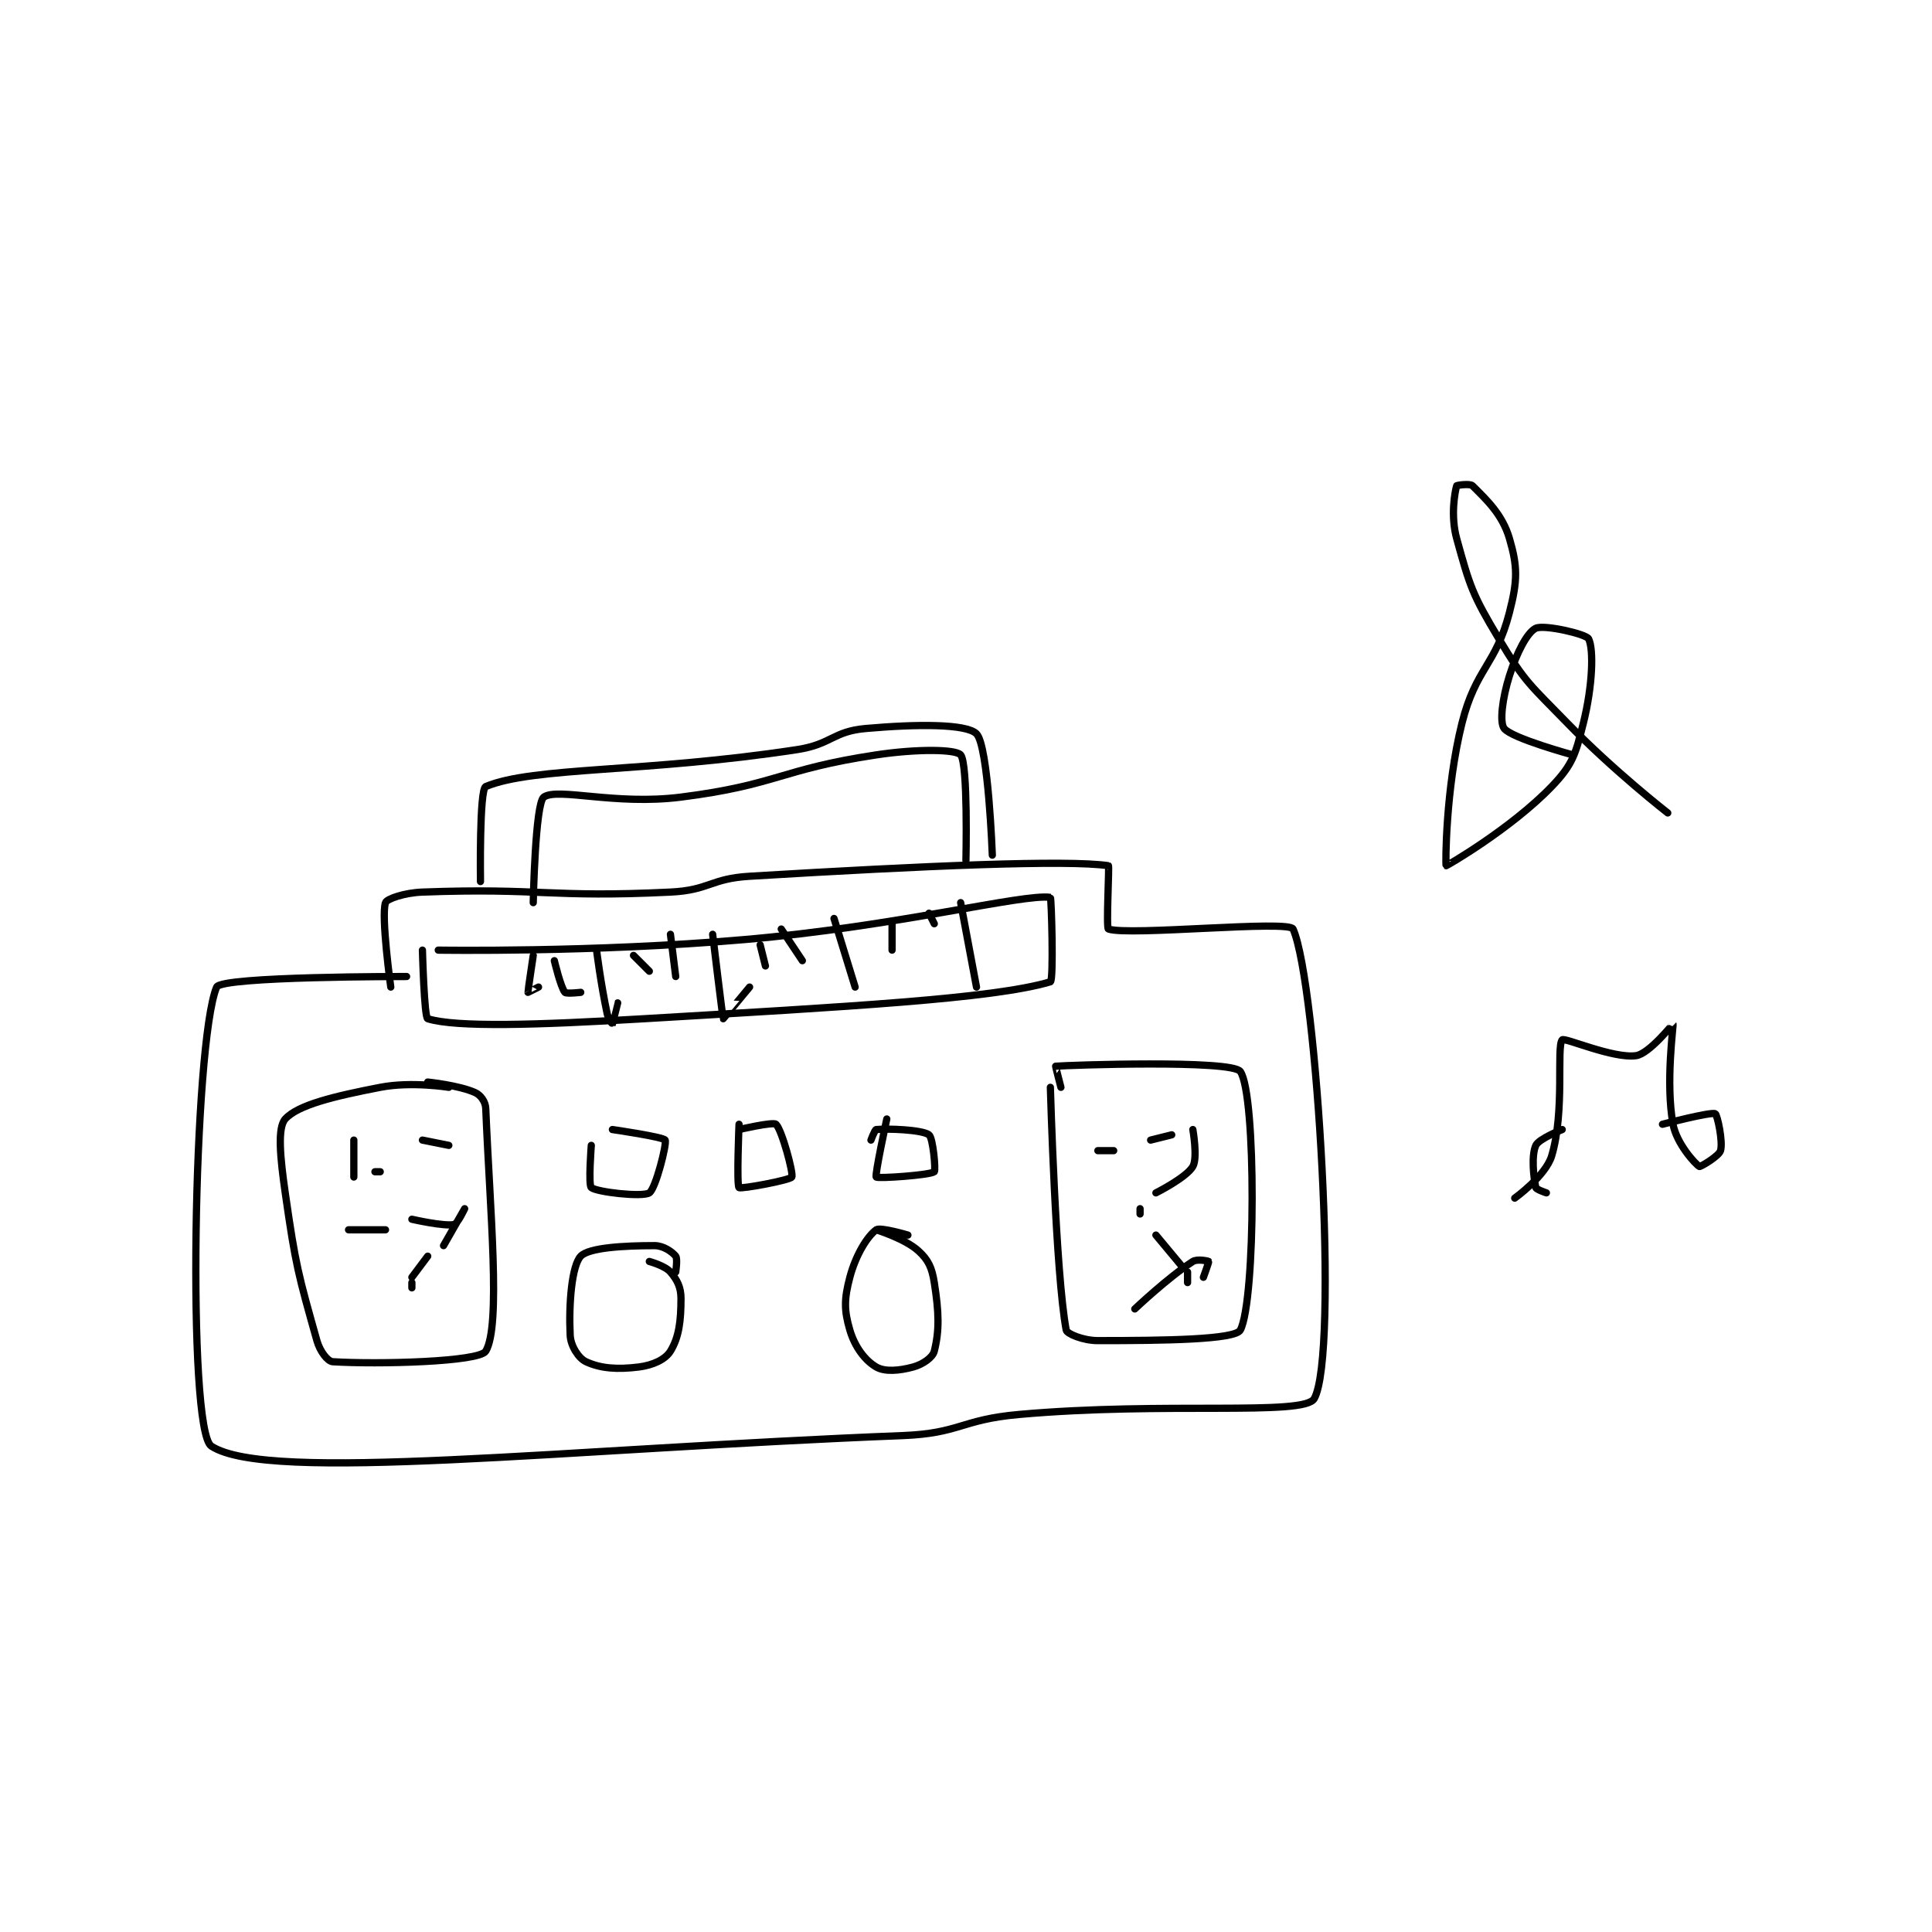 <?xml version="1.0" encoding="utf-8"?>
<!DOCTYPE svg PUBLIC "-//W3C//DTD SVG 1.1//EN" "http://www.w3.org/Graphics/SVG/1.1/DTD/svg11.dtd">
<svg viewBox="0 0 800 800" preserveAspectRatio="xMinYMin meet" xmlns="http://www.w3.org/2000/svg" version="1.1">
<g fill="none" stroke="black" stroke-linecap="round" stroke-linejoin="round" stroke-width="1.373">
<g transform="translate(87.52,201.149) scale(2.185) translate(-161,-99)">
<path id="0" d="M195 194 C195 194 193.134 180.599 194 178 C194.24 177.281 197.602 176.126 201 176 C223.573 175.164 225.008 177.113 248 176 C255.409 175.642 255.543 173.449 263 173 C296.461 170.984 323.196 169.852 331 171 C331.203 171.03 330.54 182.842 331 183 C334.915 184.342 365.231 181.244 366 183 C370.553 193.39 374.725 263.641 370 272 C368.112 275.339 341.688 272.515 314 275 C302.998 275.987 302.912 278.572 292 279 C227.443 281.532 171.757 288.033 161 281 C156.365 277.969 157.591 204.606 162 194 C162.856 191.941 198 192 198 192 "/>
<path id="1" d="M201 187 C201 187 201.336 199.794 202 200 C207.422 201.678 222.656 201.207 243 200 C281.414 197.721 309.206 196.224 320 193 C320.652 192.805 320.202 177.028 320 177 C314.798 176.282 290.975 182.502 262 185 C233.28 187.476 204 187 204 187 "/>
<path id="2" d="M222 188 C222 188 220.974 194.846 221 195 C221.002 195.015 223 194 223 194 "/>
<path id="3" d="M226 189 C226 189 227.184 194.02 228 195 C228.266 195.32 231 195 231 195 "/>
<path id="4" d="M234 187 C234 187 234.782 193.318 236 199 C236.217 200.012 236.996 201.004 237 201 C237.018 200.982 238 197 238 197 "/>
<path id="5" d="M241 188 L244 191 "/>
<path id="6" d="M248 184 L249 192 "/>
<path id="7" d="M256 184 C256 184 257.897 199.853 258 200 C258.015 200.021 263 194 263 194 "/>
<path id="8" d="M265 186 L266 190 "/>
<path id="9" d="M269 183 L273 189 "/>
<path id="10" d="M279 181 L283 194 "/>
<path id="11" d="M290 182 L290 187 "/>
<path id="12" d="M297 180 L298 182 "/>
<path id="13" d="M303 178 L306 194 "/>
<path id="14" d="M206 213 C206 213 198.948 211.849 193 213 C184.233 214.697 177.391 216.344 175 219 C173.493 220.675 174.042 226.291 175 233 C176.975 246.828 177.479 248.481 181 261 C181.575 263.043 183.036 264.94 184 265 C192.566 265.535 211.766 265.042 213 263 C215.907 258.188 213.786 236.267 213 217 C212.947 215.709 212.033 214.47 211 214 C207.956 212.616 202 212 202 212 "/>
<path id="15" d="M192 229 L193 229 "/>
<path id="16" d="M187 240 L194 240 "/>
<path id="17" d="M206 224 L201 223 "/>
<path id="18" d="M188 223 L188 230 "/>
<path id="19" d="M199 238 C199 238 205.036 239.393 207 239 C207.655 238.869 209 236 209 236 C209 236 205 243 205 243 "/>
<path id="20" d="M202 245 L199 249 "/>
<path id="21" d="M199 250 L199 251 "/>
<path id="22" d="M320 213 C320 213 321 248.334 323 259 C323.134 259.716 326.227 261 329 261 C341.477 261 355.029 260.835 356 259 C358.921 253.483 359.044 214.349 356 210 C354.416 207.737 323.307 208.797 321 209 C320.957 209.004 322 213 322 213 "/>
<path id="23" d="M329 225 L332 225 "/>
<path id="24" d="M339 223 L343 222 "/>
<path id="25" d="M347 221 C347 221 347.952 226.368 347 228 C345.764 230.118 340 233 340 233 "/>
<path id="26" d="M337 236 L337 237 "/>
<path id="27" d="M340 241 L345 247 "/>
<path id="28" d="M346 248 L346 250 "/>
<path id="29" d="M349 249 C349 249 350.063 246.094 350 246 C349.946 245.919 347.835 245.463 347 246 C342.328 249.004 336 255 336 255 "/>
<path id="30" d="M233 224 C233 224 232.417 231.523 233 232 C234.052 232.861 242.682 233.847 244 233 C245.2 232.229 247.369 223.632 247 223 C246.65 222.4 237 221 237 221 "/>
<path id="31" d="M261 220 C261 220 260.515 231.515 261 232 C261.323 232.323 270.65 230.6 271 230 C271.368 229.368 269.094 220.985 268 220 C267.444 219.5 261 221 261 221 "/>
<path id="32" d="M289 219 C289 219 286.693 229.659 287 230 C287.297 230.33 297.19 229.648 298 229 C298.316 228.748 297.765 222.556 297 222 C295.653 221.02 289.259 220.795 287 221 C286.731 221.024 286 223 286 223 "/>
<path id="33" d="M249 248 C249 248 249.383 245.479 249 245 C248.336 244.17 246.66 243 245 243 C239.189 243 232.53 243.375 231 245 C229.299 246.808 228.705 254.101 229 260 C229.102 262.039 230.605 264.356 232 265 C234.75 266.269 237.861 266.517 242 266 C244.672 265.666 247.027 264.58 248 263 C249.632 260.348 250 257.221 250 253 C250 250.889 249.266 249.477 248 248 C246.976 246.806 244 246 244 246 "/>
<path id="34" d="M293 241 C293 241 287.769 239.441 287 240 C285.317 241.224 283.115 244.764 282 249 C280.919 253.106 280.887 255.215 282 259 C282.943 262.206 284.882 264.764 287 266 C288.632 266.952 291.361 266.72 294 266 C295.816 265.505 297.699 264.205 298 263 C298.979 259.085 298.898 255.69 298 250 C297.553 247.167 296.875 245.704 295 244 C292.42 241.654 287 240 287 240 "/>
<path id="35" d="M222 178 C222 178 222.37 159.164 224 158 C226.602 156.142 237.494 159.588 250 158 C268.286 155.678 268.741 152.756 287 150 C294.646 148.846 302.075 148.912 303 150 C304.418 151.668 304 170 304 170 "/>
<path id="36" d="M309 169 C309 169 308.249 148.249 306 146 C304.097 144.097 294.769 144.138 285 145 C278.762 145.55 278.543 148 272 149 C243.125 153.411 222.07 152.221 213 156 C211.755 156.519 212 174 212 174 "/>
<path id="37" d="M408 234 C408 234 413.863 229.791 415 226 C417.545 217.518 415.871 205.341 417 204 C417.419 203.502 426.712 207.613 431 207 C433.483 206.645 437.986 200.974 438 201 C438.121 201.225 436.548 212.158 438 220 C438.682 223.684 442.244 227.58 443 228 C443.187 228.104 446.683 226.056 447 225 C447.505 223.315 446.387 218.176 446 218 C445.16 217.618 436 220 436 220 "/>
<path id="38" d="M414 233 C414 233 412.08 232.36 412 232 C411.557 230.004 411.136 225.901 412 224 C412.57 222.747 417 221 417 221 "/>
<path id="39" d="M437 161 C437 161 426.741 153.014 418 144 C410.941 136.721 410.042 136.404 405 128 C399.958 119.597 399.509 118.097 397 109 C395.817 104.711 396.656 100.147 397 99 C397.031 98.897 399.536 98.536 400 99 C402.63 101.63 405.661 104.409 407 109 C408.557 114.338 408.555 116.954 407 123 C404.411 133.068 400.619 133.524 398 144 C394.874 156.504 394.867 170.906 395 171 C395.078 171.055 407.321 163.974 415 156 C418.985 151.862 419.535 149.858 421 144 C422.763 136.948 422.998 129.995 422 128 C421.55 127.099 413.584 125.261 412 126 C410.392 126.75 408.397 130.576 407 135 C405.638 139.314 405.103 143.879 406 145 C407.501 146.876 419 150 419 150 "/>
</g>
</g>
</svg>

